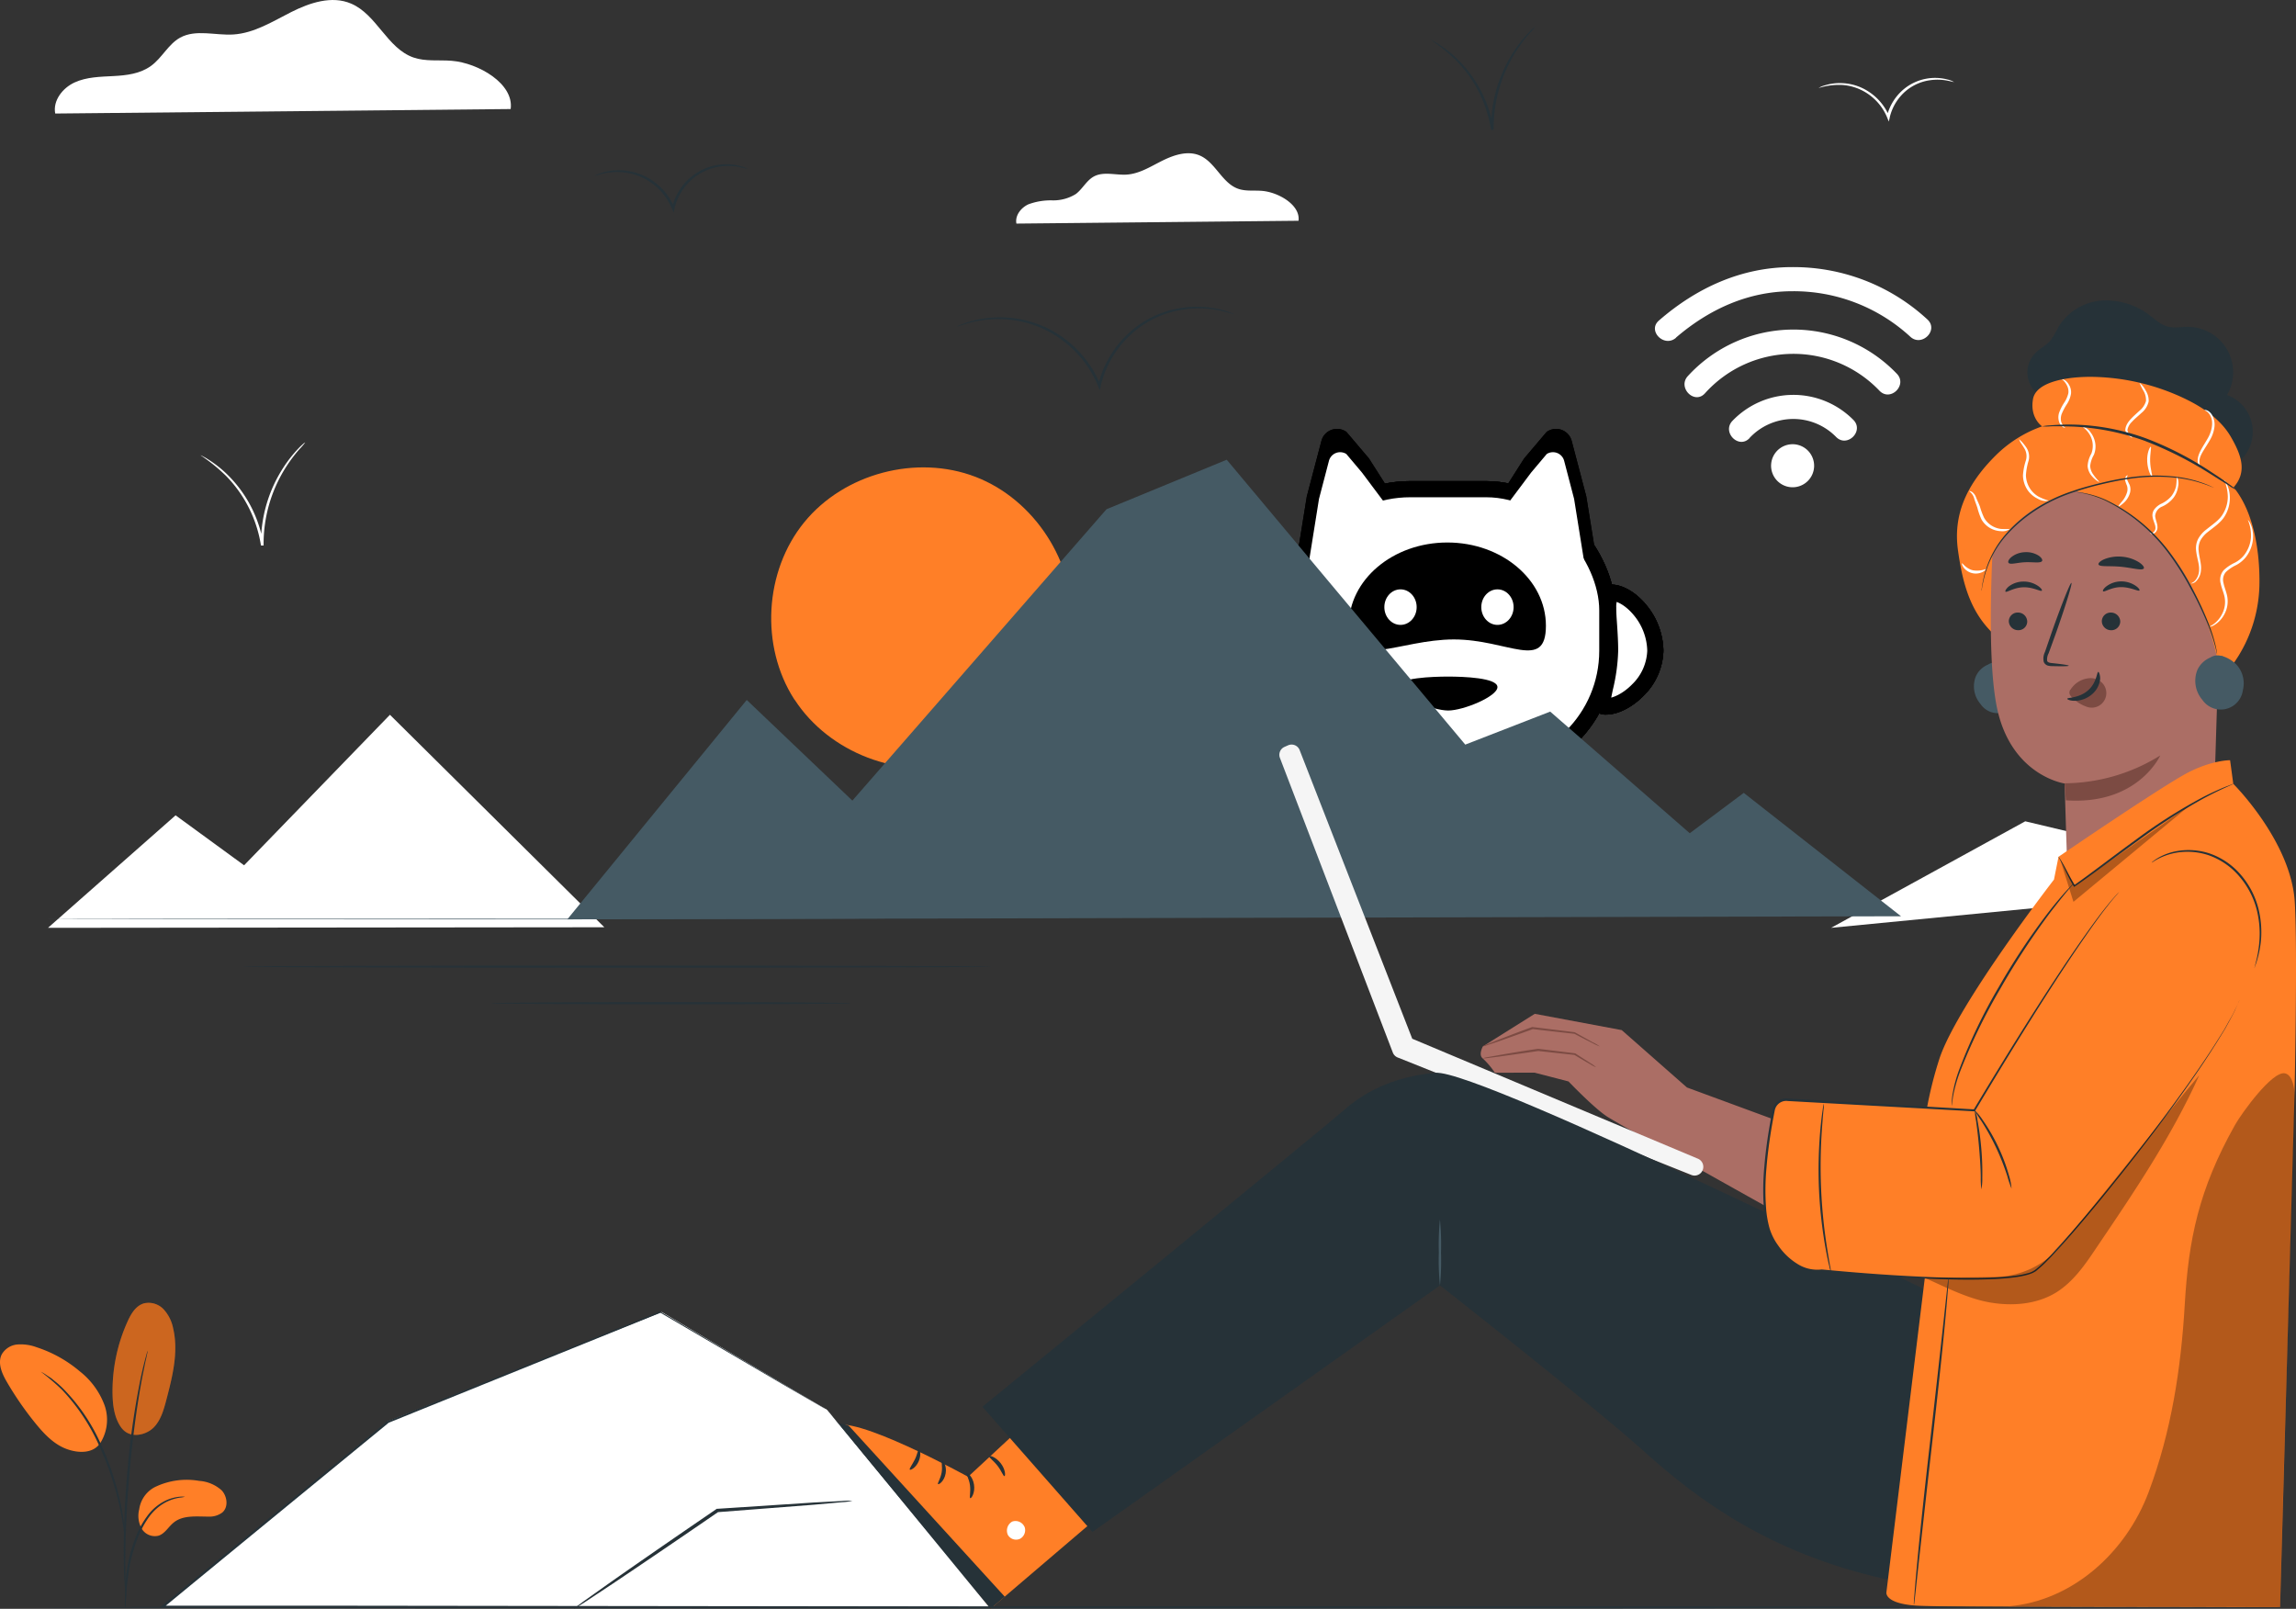 <svg xmlns="http://www.w3.org/2000/svg" width="609.66" height="427.194" viewBox="0 0 609.66 427.194">
  <rect x="0" y="0" width="609.66" height="427.194" fill="#333333" stroke="none"/>
  <g id="Working_from_anywhere-pana" data-name="Working from anywhere-pana" transform="translate(-46.012 -55.423)">
    <g id="freepik--background-complete--inject-714" transform="translate(58.755 55.423)">
      <path id="Tracé_443" data-name="Tracé 443" d="M460.683,200.638a5.714,5.714,0,1,1-1.654-4.065A5.736,5.736,0,0,1,460.683,200.638Z" transform="translate(8.281 -76.922)" fill="#ffffff"/>
      <path id="Tracé_444" data-name="Tracé 444" d="M444.478,194.424a15.9,15.9,0,0,1,23.033-.307c2.928,2.95,7.513-1.59,4.574-4.541a22.419,22.419,0,0,0-32.115.263c-2.852,3.005,1.678,7.6,4.541,4.585Z" transform="translate(7.298 -78.079)" fill="#ffffff"/>
      <path id="Tracé_445" data-name="Tracé 445" d="M426.724,170.723c8.775-7.535,19.139-12.284,30.788-12.317a45.726,45.726,0,0,1,31.413,12.065c3.027,2.841,7.623-1.689,4.585-4.541A52.373,52.373,0,0,0,457.544,152c-13.414,0-25.336,5.484-35.35,14.182-3.148,2.72,1.4,7.294,4.53,4.585Z" transform="translate(5.562 -81.074)" fill="#ffffff"/>
      <path id="Tracé_446" data-name="Tracé 446" d="M433.719,184.055a31.555,31.555,0,0,1,46.362-.669c2.906,2.983,7.491-1.557,4.585-4.541a38,38,0,0,0-55.488.625C426.37,182.508,430.9,187.148,433.719,184.055Z" transform="translate(6.256 -79.609)" fill="#ffffff"/>
      <path id="Tracé_447" data-name="Tracé 447" d="M57.63,285.044l33.881-29.877L109.7,268.438l38.729-39.968,56.925,56.42Z" transform="translate(-57.63 -38.67)" fill="#ffffff"/>
      <path id="Tracé_448" data-name="Tracé 448" d="M489.31,285.044l51.55-28.287,69.417,16.529Z" transform="translate(-15.837 -38.67)" fill="#ffffff"/>
      <path id="Tracé_450" data-name="Tracé 450" d="M180.324,84.376c.932-6.713-8.555-12.24-15.673-12.811-3.4-.274-6.932.241-10.146-.877-6.976-2.435-9.762-11.44-16.562-14.313-5.089-2.194-10.968-.23-15.882,2.248s-9.806,5.6-15.355,5.956c-4.793.307-9.992-1.47-14.193.866-3.115,1.744-4.76,5.352-7.678,7.469s-6.493,2.523-9.992,2.709-7.107.23-10.3,1.689-5.813,4.815-5.155,8.259Z" transform="translate(-57.47 -55.423)" fill="#ffffff"/>
      <path id="Tracé_451" data-name="Tracé 451" d="M366.987,110.452c.57-4.157-5.3-7.59-9.718-7.941-2.106-.175-4.289.154-6.285-.548-4.321-1.5-6.043-7.085-10.266-8.862-3.148-1.327-6.778-.143-9.871,1.393s-6.065,3.477-9.487,3.7c-2.961.186-6.186-.91-8.775.537-1.941,1.1-2.95,3.29-4.738,4.629a11.352,11.352,0,0,1-6.186,1.678,17.121,17.121,0,0,0-6.383,1.042c-1.974.9-3.609,2.983-3.192,5.122Z" transform="translate(-34.938 -51.831)" fill="#ffffff"/>
      <path id="Tracé_453" data-name="Tracé 453" d="M522.266,75.409s-.614-.165-1.711-.384a13.8,13.8,0,0,0-4.694-.121,12.668,12.668,0,0,0-6.285,2.742,13.162,13.162,0,0,0-4.387,7.053v.077l-.274,1.1-.395-1a14.116,14.116,0,0,0-5.385-6.515,13.721,13.721,0,0,0-6.493-2.194,17.812,17.812,0,0,0-6.362.812,5.265,5.265,0,0,1,1.612-.7,13.458,13.458,0,0,1,4.782-.6,13.82,13.82,0,0,1,6.811,2.194,14.489,14.489,0,0,1,5.6,6.712h-.669V84.5a13.524,13.524,0,0,1,4.705-7.4,13.063,13.063,0,0,1,11.44-2.38A5.374,5.374,0,0,1,522.266,75.409Z" transform="translate(-16.131 -53.598)" fill="#ffffff"/>
      <path id="Tracé_454" data-name="Tracé 454" d="M122.364,162.53a19.312,19.312,0,0,1-1.547,1.8,38.609,38.609,0,0,0-3.839,5.188,37.851,37.851,0,0,0-5.671,20.138v.252h-.7a33.914,33.914,0,0,0-9.268-18.481,46.207,46.207,0,0,0-6.778-5.484,1.931,1.931,0,0,1,.559.252,16.155,16.155,0,0,1,1.514.877,30.076,30.076,0,0,1,5.056,4,33.409,33.409,0,0,1,9.608,18.734l-.691.055v-.252a36.886,36.886,0,0,1,5.956-20.412,33.859,33.859,0,0,1,4.036-5.111c.526-.559.987-.943,1.272-1.228A3.191,3.191,0,0,1,122.364,162.53Z" transform="translate(-54.055 -45.054)" fill="#ffffff"/>
    </g>
    <g id="freepik--Mountains--inject-714" transform="translate(57.998 177.495)">
      <path id="Tracé_455" data-name="Tracé 455" d="M278.8,277.748c0,.047-49.668.088-110.923.088S56.94,277.8,56.94,277.748s49.658-.088,110.934-.088S278.8,277.7,278.8,277.748Z" transform="translate(-56.94 -155.782)" fill="#455a64"/>
      <path id="Tracé_456" data-name="Tracé 456" d="M303.829,289.475c0,.165-44.64.285-99.689.285s-99.689-.121-99.689-.285,44.629-.285,99.689-.285S303.829,289.322,303.829,289.475Z" transform="translate(-52.34 -154.863)" fill="#263238"/>
      <path id="Tracé_457" data-name="Tracé 457" d="M260.62,298.326c0,.154-21.454.285-47.92.285s-47.92-.132-47.92-.285,21.454-.3,47.92-.3S260.62,298.162,260.62,298.326Z" transform="translate(-46.5 -154.007)" fill="#263238"/>
      <path id="Tracé_458" data-name="Tracé 458" d="M238.983,230.331c9.158,14.05,27.76,21.158,43.96,16.814s28.726-19.83,29.614-36.568-9.937-33.464-25.578-39.485-34.9-.943-45.5,12.065-11.714,32.9-2.654,46.988" transform="translate(-39.922 -166.54)" fill="#ff7f27"/>
      <g id="Group_63" data-name="Group 63" transform="translate(315.703 -10.624)">
        <rect id="Rectangle_62" data-name="Rectangle 62" width="84.517" height="75.078" rx="32.176" transform="translate(14.587 18.448)" fill="none" stroke="#000" stroke-width="4.29"/>
        <rect id="Rectangle_63" data-name="Rectangle 63" width="84.517" height="75.078" rx="32.176" transform="translate(14.587 18.448)" fill="none" stroke="#000" stroke-width="4.29"/>
        <path id="Tracé_655" data-name="Tracé 655" d="M82.8,54.7c0,12.2-10,3.647-24.454,3.647S30.46,66.9,30.46,54.7,42.177,32.605,56.63,32.605,82.8,42.5,82.8,54.7Z"/>
        <ellipse id="Ellipse_39" data-name="Ellipse 39" cx="4.29" cy="4.719" rx="4.29" ry="4.719" transform="translate(39.899 45.047)" fill="#e5e5e5"/>
        <ellipse id="Ellipse_40" data-name="Ellipse 40" cx="4.29" cy="4.719" rx="4.29" ry="4.719" transform="translate(65.64 45.047)" fill="#e5e5e5"/>
        <path id="Tracé_656" data-name="Tracé 656" d="M14.158,61.35a46.735,46.735,0,0,0,1.343,9.8c.2.948.387,1.792.505,2.5a5.577,5.577,0,0,1,.1,2.393,2.334,2.334,0,0,1-.874.115c-2.368,0-5.658-1.53-8.438-4.365A15.25,15.25,0,0,1,2.145,61.35a17.4,17.4,0,0,1,4.12-10.887c2.3-2.762,4.99-4.316,7.166-4.532a2.2,2.2,0,0,1,.8,1.015,8.072,8.072,0,0,1,.432,2.968c.012,1.281-.09,2.756-.211,4.519l-.029.426C14.3,56.778,14.158,58.96,14.158,61.35Z" fill="none" stroke="#000" stroke-width="4.29"/>
        <path id="Tracé_657" data-name="Tracé 657" d="M14.158,61.35a46.735,46.735,0,0,0,1.343,9.8c.2.948.387,1.792.505,2.5a5.577,5.577,0,0,1,.1,2.393,2.334,2.334,0,0,1-.874.115c-2.368,0-5.658-1.53-8.438-4.365A15.25,15.25,0,0,1,2.145,61.35a17.4,17.4,0,0,1,4.12-10.887c2.3-2.762,4.99-4.316,7.166-4.532a2.2,2.2,0,0,1,.8,1.015,8.072,8.072,0,0,1,.432,2.968c.012,1.281-.09,2.756-.211,4.519l-.029.426C14.3,56.778,14.158,58.96,14.158,61.35Z" fill="none" stroke="#000" stroke-width="4.29"/>
        <path id="Tracé_658" data-name="Tracé 658" d="M99.842,61.35a46.73,46.73,0,0,1-1.343,9.8c-.2.948-.387,1.792-.505,2.5a5.578,5.578,0,0,0-.1,2.393,2.335,2.335,0,0,0,.874.115c2.367,0,5.657-1.53,8.438-4.365a15.251,15.251,0,0,0,4.647-10.436,17.4,17.4,0,0,0-4.12-10.887c-2.3-2.762-4.99-4.316-7.166-4.532a2.2,2.2,0,0,0-.8,1.015,8.073,8.073,0,0,0-.432,2.968c-.012,1.281.09,2.756.211,4.519q.014.21.029.426C99.7,56.778,99.842,58.96,99.842,61.35Z" fill="none" stroke="#000" stroke-width="4.29"/>
        <path id="Tracé_659" data-name="Tracé 659" d="M99.842,61.35a46.73,46.73,0,0,1-1.343,9.8c-.2.948-.387,1.792-.505,2.5a5.578,5.578,0,0,0-.1,2.393,2.335,2.335,0,0,0,.874.115c2.367,0,5.657-1.53,8.438-4.365a15.251,15.251,0,0,0,4.647-10.436,17.4,17.4,0,0,0-4.12-10.887c-2.3-2.762-4.99-4.316-7.166-4.532a2.2,2.2,0,0,0-.8,1.015,8.073,8.073,0,0,0-.432,2.968c-.012,1.281.09,2.756.211,4.519q.014.21.029.426C99.7,56.778,99.842,58.96,99.842,61.35Z" fill="none" stroke="#000" stroke-width="4.29"/>
        <path id="Tracé_660" data-name="Tracé 660" d="M23.186,5.634a4.29,4.29,0,0,1,6.423-2.546l.208.13L35.823,10.3l6.006,9.438L28.744,27.028l-8.795,8.151L15.23,45.69l4.076-25.312Z"/>
        <path id="Tracé_661" data-name="Tracé 661" d="M89.646,5.634a4.29,4.29,0,0,0-6.423-2.546l-.208.13L77.009,10.3,71,19.735l13.085,7.293,8.795,8.151L97.6,45.69,93.526,20.378Z"/>
        <path id="Tracé_662" data-name="Tracé 662" d="M25.187,10.926A3.076,3.076,0,0,1,29.8,9.1l4.145,4.919,6.81,9.092-9.764,4.1-11.258,11.4,2.813-17.588Z" fill="#e5e5e5"/>
        <path id="Tracé_663" data-name="Tracé 663" d="M87.645,10.926A3.076,3.076,0,0,0,83.03,9.1l-4.145,4.919-6.81,9.092,9.764,4.1L93.1,38.612,90.284,21.024Z" fill="#e5e5e5"/>
        <rect id="Rectangle_64" data-name="Rectangle 64" width="84.517" height="75.078" rx="32.176" transform="translate(14.587 18.448)" fill="none" stroke="#000" stroke-width="4.29"/>
        <rect id="Rectangle_65" data-name="Rectangle 65" width="84.517" height="75.078" rx="32.176" transform="translate(14.587 18.448)" fill="#fff" stroke="#000" stroke-width="4.29"/>
        <path id="Tracé_664" data-name="Tracé 664" d="M69.93,71c0,2.488-9.057,6.221-13.085,6.221S43.331,73.49,43.331,71s9.486-2.789,13.514-2.789S69.93,68.515,69.93,71Z"/>
        <path id="Tracé_665" data-name="Tracé 665" d="M82.8,54.7c0,12.2-10,3.647-24.454,3.647S30.46,66.9,30.46,54.7,42.177,32.605,56.63,32.605,82.8,42.5,82.8,54.7Z"/>
        <ellipse id="Ellipse_41" data-name="Ellipse 41" cx="4.29" cy="4.719" rx="4.29" ry="4.719" transform="translate(39.899 45.047)" fill="#fff"/>
        <ellipse id="Ellipse_42" data-name="Ellipse 42" cx="4.29" cy="4.719" rx="4.29" ry="4.719" transform="translate(65.64 45.047)" fill="#fff"/>
        <path id="Tracé_666" data-name="Tracé 666" d="M14.158,61.35a46.735,46.735,0,0,0,1.343,9.8c.2.948.387,1.792.505,2.5a5.577,5.577,0,0,1,.1,2.393,2.334,2.334,0,0,1-.874.115c-2.368,0-5.658-1.53-8.438-4.365A15.25,15.25,0,0,1,2.145,61.35a17.4,17.4,0,0,1,4.12-10.887c2.3-2.762,4.99-4.316,7.166-4.532a2.2,2.2,0,0,1,.8,1.015,8.072,8.072,0,0,1,.432,2.968c.012,1.281-.09,2.756-.211,4.519l-.029.426C14.3,56.778,14.158,58.96,14.158,61.35Z" fill="none" stroke="#000" stroke-width="4.29"/>
        <path id="Tracé_667" data-name="Tracé 667" d="M14.158,61.35a46.735,46.735,0,0,0,1.343,9.8c.2.948.387,1.792.505,2.5a5.577,5.577,0,0,1,.1,2.393,2.334,2.334,0,0,1-.874.115c-2.368,0-5.658-1.53-8.438-4.365A15.25,15.25,0,0,1,2.145,61.35a17.4,17.4,0,0,1,4.12-10.887c2.3-2.762,4.99-4.316,7.166-4.532a2.2,2.2,0,0,1,.8,1.015,8.072,8.072,0,0,1,.432,2.968c.012,1.281-.09,2.756-.211,4.519l-.029.426C14.3,56.778,14.158,58.96,14.158,61.35Z" fill="#fff" stroke="#000" stroke-width="4.29"/>
        <path id="Tracé_668" data-name="Tracé 668" d="M99.842,61.35a46.73,46.73,0,0,1-1.343,9.8c-.2.948-.387,1.792-.505,2.5a5.578,5.578,0,0,0-.1,2.393,2.335,2.335,0,0,0,.874.115c2.367,0,5.657-1.53,8.438-4.365a15.251,15.251,0,0,0,4.647-10.436,17.4,17.4,0,0,0-4.12-10.887c-2.3-2.762-4.99-4.316-7.166-4.532a2.2,2.2,0,0,0-.8,1.015,8.073,8.073,0,0,0-.432,2.968c-.012,1.281.09,2.756.211,4.519q.014.21.029.426C99.7,56.778,99.842,58.96,99.842,61.35Z" fill="none" stroke="#000" stroke-width="4.29"/>
        <path id="Tracé_669" data-name="Tracé 669" d="M99.842,61.35a46.73,46.73,0,0,1-1.343,9.8c-.2.948-.387,1.792-.505,2.5a5.578,5.578,0,0,0-.1,2.393,2.335,2.335,0,0,0,.874.115c2.367,0,5.657-1.53,8.438-4.365a15.251,15.251,0,0,0,4.647-10.436,17.4,17.4,0,0,0-4.12-10.887c-2.3-2.762-4.99-4.316-7.166-4.532a2.2,2.2,0,0,0-.8,1.015,8.073,8.073,0,0,0-.432,2.968c-.012,1.281.09,2.756.211,4.519q.014.21.029.426C99.7,56.778,99.842,58.96,99.842,61.35Z" fill="#fff" stroke="#000" stroke-width="4.29"/>
        <path id="Tracé_670" data-name="Tracé 670" d="M23.186,5.634a4.29,4.29,0,0,1,6.423-2.546l.208.13L35.823,10.3l6.006,9.438L28.744,27.028l-8.795,8.151L15.23,45.69l4.076-25.312Z"/>
        <path id="Tracé_671" data-name="Tracé 671" d="M89.646,5.634a4.29,4.29,0,0,0-6.423-2.546l-.208.13L77.009,10.3,71,19.735l13.085,7.293,8.795,8.151L97.6,45.69,93.526,20.378Z"/>
        <path id="Tracé_672" data-name="Tracé 672" d="M25.187,10.926A3.076,3.076,0,0,1,29.8,9.1l4.145,4.919,6.81,9.092-9.764,4.1-11.258,11.4,2.813-17.588Z" fill="#fff"/>
        <path id="Tracé_673" data-name="Tracé 673" d="M87.645,10.926A3.076,3.076,0,0,0,83.03,9.1l-4.145,4.919-6.81,9.092,9.764,4.1L93.1,38.612,90.284,21.024Z" fill="#fff"/>
      </g>
      <path id="Tracé_459" data-name="Tracé 459" d="M183.35,288.773,231,230.511l28.046,26.729,67.476-77.369,31.928-13.151,63.341,75.647,22.55-8.764L481.4,265.9l14.335-10.716L537.5,287.951Z" transform="translate(-44.702 -166.72)" fill="#455a64"/>
    </g>
    <g id="freepik--Plant--inject-714" transform="translate(46.012 401.372)">
      <path id="Tracé_460" data-name="Tracé 460" d="M75.586,403.975c2.3,3.126,6.581,1.963,8.555,0s2.731-4.826,3.444-7.524c1.612-6.164,3.225-12.635,1.766-18.832a10.475,10.475,0,0,0-2.523-5.056,5.484,5.484,0,0,0-5.21-1.59c-2.194.625-3.466,2.8-4.387,4.859a44.892,44.892,0,0,0-3.97,19.315c.066,3.093.516,6.329,2.325,8.84" transform="translate(-43.375 -370.836)" fill="#ff7f27"/>
      <g id="Groupe_39" data-name="Groupe 39" transform="translate(29.878)" opacity="0.2">
        <path id="Tracé_461" data-name="Tracé 461" d="M75.586,403.975c2.3,3.126,6.581,1.963,8.555,0s2.731-4.826,3.444-7.524c1.612-6.164,3.225-12.635,1.766-18.832a10.475,10.475,0,0,0-2.523-5.056,5.484,5.484,0,0,0-5.21-1.59c-2.194.625-3.466,2.8-4.387,4.859a44.892,44.892,0,0,0-3.97,19.315c.066,3.093.516,6.329,2.325,8.84" transform="translate(-73.253 -370.836)"/>
      </g>
      <path id="Tracé_462" data-name="Tracé 462" d="M83.711,415.709a19.271,19.271,0,0,1,11.922-1.744,9.937,9.937,0,0,1,5.978,2.5c1.514,1.59,1.865,4.453.2,5.89a5.692,5.692,0,0,1-3.7,1.1c-3.17,0-6.691-.439-9.169,1.536-1.415,1.1-2.325,2.939-4.036,3.521a4.069,4.069,0,0,1-4.53-1.887,6.965,6.965,0,0,1-.636-5.122,7.875,7.875,0,0,1,3.97-5.791Z" transform="translate(-42.769 -366.688)" fill="#ff7f27"/>
      <path id="Tracé_463" data-name="Tracé 463" d="M72.224,407.707a11.56,11.56,0,0,0,1.536-10.683,20.467,20.467,0,0,0-6.581-8.983,34,34,0,0,0-11.44-6.383,12.13,12.13,0,0,0-5.1-.735,5.309,5.309,0,0,0-4.19,2.676c-1.1,2.3.066,5.012,1.36,7.228a85.784,85.784,0,0,0,7.678,11.1c2.292,2.819,4.914,5.572,8.325,6.789s6.932.976,8.665-1.415" transform="translate(-46.012 -369.862)" fill="#ff7f27"/>
      <path id="Tracé_464" data-name="Tracé 464" d="M76.317,447.365a6.58,6.58,0,0,0,.165-1.448c.077-1.1.175-2.369.285-3.949a57.344,57.344,0,0,1,.746-5.8,44.255,44.255,0,0,1,1.941-6.866,24.875,24.875,0,0,1,3.29-6.263,13.086,13.086,0,0,1,4.321-3.773,12.382,12.382,0,0,1,3.707-1.239,8.315,8.315,0,0,0,1.437-.241,6.833,6.833,0,0,0-1.47,0,11.231,11.231,0,0,0-3.839,1.1,13.074,13.074,0,0,0-4.552,3.806,24.437,24.437,0,0,0-3.455,6.383,41.153,41.153,0,0,0-1.919,6.987,48.44,48.44,0,0,0-.625,5.868c-.088,1.678-.1,3.038-.1,3.97a6.339,6.339,0,0,0,.066,1.47Z" transform="translate(-43.086 -366.294)" fill="#263238"/>
      <path id="Tracé_465" data-name="Tracé 465" d="M76.541,447.764a2.413,2.413,0,0,0,0-.669c0-.5,0-1.1-.055-1.919,0-1.656-.1-4.069-.088-7.042,0-5.945.318-14.16,1.1-23.2s1.9-17.187,2.95-23.033c.252-1.47.5-2.786.746-3.949s.428-2.194.614-2.961.3-1.382.406-1.876a2.489,2.489,0,0,0,.1-.658,2.886,2.886,0,0,0-.219.636c-.132.483-.3,1.1-.5,1.843s-.461,1.8-.724,2.95-.548,2.468-.823,3.938A213.877,213.877,0,0,0,76.9,414.86c-.768,9.049-1.02,17.286-.91,23.253,0,2.972.165,5.385.274,7.042l.165,1.919a2.588,2.588,0,0,0,.11.691Z" transform="translate(-43.112 -369.71)" fill="#263238"/>
      <path id="Tracé_466" data-name="Tracé 466" d="M78.134,431.395a12.065,12.065,0,0,0,0-2.007c-.11-1.283-.329-3.137-.746-5.407a72.389,72.389,0,0,0-1.963-7.853,70.352,70.352,0,0,0-3.532-9.268A49.566,49.566,0,0,0,61.825,392a24.866,24.866,0,0,0-2.336-2.073c-.351-.285-.669-.57-1-.8l-.9-.581A12.248,12.248,0,0,0,55.88,387.5a60.036,60.036,0,0,1,5.616,4.793,52.319,52.319,0,0,1,9.871,14.818,74.46,74.46,0,0,1,3.543,9.18,80.28,80.28,0,0,1,2.073,7.776c.472,2.194.746,4.08.921,5.341a14.762,14.762,0,0,0,.23,1.985Z" transform="translate(-45.057 -369.222)" fill="#263238"/>
    </g>
    <g id="freepik--Character--inject-714" transform="translate(267.314 135.205)">
      <path id="Tracé_467" data-name="Tracé 467" d="M307.664,392.54l-24.13,22.386S252.67,397.892,247.8,401.589l41.679,48.391,39.058-33.332Z" transform="translate(-247.778 -102.568)" fill="#ff7f27"/>
      <path id="Tracé_468" data-name="Tracé 468" d="M294.408,425.064a2.61,2.61,0,0,1-1.1,3.29,2.5,2.5,0,0,1-3.29-1.042,2.753,2.753,0,0,1,1.163-3.5,2.61,2.61,0,0,1,3.29,1.459" transform="translate(-243.713 -99.555)" fill="#ffffff"/>
      <path id="Tracé_469" data-name="Tracé 469" d="M289.5,449.247l3.773-3.214-41.394-45.375s-2.786-1.349-4.1.2Z" transform="translate(-247.78 -101.835)" fill="#263238"/>
      <path id="Tracé_470" data-name="Tracé 470" d="M280,412c-.23.208.68,1.481.921,3.29s-.219,3.29.066,3.433,1.338-1.393,1.009-3.587S280.135,411.8,280,412Z" transform="translate(-244.664 -100.686)" fill="#263238"/>
      <path id="Tracé_471" data-name="Tracé 471" d="M274.156,409.061c-.274.143.208,1.514-.1,3.181s-1.163,2.808-.954,3.027,1.678-.768,2.029-2.852S274.386,408.875,274.156,409.061Z" transform="translate(-245.332 -100.97)" fill="#263238"/>
      <path id="Tracé_472" data-name="Tracé 472" d="M266.262,411.687c.132.252,1.6-.428,2.369-2.194s.329-3.29.055-3.2-.384,1.349-1.1,2.753S266.087,411.456,266.262,411.687Z" transform="translate(-245.993 -101.237)" fill="#263238"/>
      <path id="Tracé_473" data-name="Tracé 473" d="M285.5,408.009c-.132.285,1.1,1.1,2.194,2.5s1.536,2.819,1.843,2.764.3-1.777-.987-3.433S285.589,407.669,285.5,408.009Z" transform="translate(-244.129 -101.08)" fill="#263238"/>
      <path id="Tracé_474" data-name="Tracé 474" d="M540.514,153.606a7.294,7.294,0,0,1-1.59-11.44c1.207-1.239,2.841-2.029,3.971-3.29a23.26,23.26,0,0,0,2.194-3.718,14.763,14.763,0,0,1,11.374-6.954,19.041,19.041,0,0,1,12.942,3.981c1.47,1.1,2.852,2.424,4.629,2.907s3.521.077,5.3.077a12.065,12.065,0,0,1,10.507,18.1,10.4,10.4,0,0,1-3.576,20.17c-2.994,0-5.824-1.305-8.566-2.49a157.939,157.939,0,0,0-34.78-10.475" transform="translate(-219.795 -128.163)" fill="#263238"/>
      <path id="Tracé_475" data-name="Tracé 475" d="M590.865,225.708a37.172,37.172,0,0,0,9.224-23.647c.175-8.632-1.382-19.392-6.844-26.082,3.663-4.1,2.04-8.566-.7-13.326s-7.557-7.974-12.526-10.332a59.119,59.119,0,0,0-23.7-5.649c-6.669-.165-15.531,1.1-16.353,5.923-.866,5.023,2.424,7.206,2.424,7.206a33.025,33.025,0,0,0-12.273,7.678c-8.2,8.116-11.319,16.244-10.069,25.227s3.29,15.948,8.775,21.563" transform="translate(-221.447 -126.373)" fill="#ff7f27"/>
      <path id="Tracé_476" data-name="Tracé 476" d="M533.959,218a8.182,8.182,0,0,0-3.367-1.985h.252a3.837,3.837,0,0,0-.713-.077,3.214,3.214,0,0,0-2.545.45h0a6.12,6.12,0,0,0-3.181,3.071,7.184,7.184,0,0,0,1.228,7.371,5.484,5.484,0,0,0,10-2.4A6.844,6.844,0,0,0,533.959,218Z" transform="translate(-221.049 -119.674)" fill="#455a64"/>
      <path id="Tracé_477" data-name="Tracé 477" d="M587.384,252.8l2.128-69.1a6.724,6.724,0,0,0-6.164-6.68l-35.855-8.2c-11.44-.943-18.723,13.282-19.183,24.755-.515,12.745-.636,28.331,1.1,37.8,3.466,19.03,18.163,21.125,18.163,21.125s.395,13.25.636,20.192l2.61,27.76Z" transform="translate(-220.653 -124.232)" fill="#ab6e65"/>
      <path id="Tracé_478" data-name="Tracé 478" d="M532.33,205.991a2.457,2.457,0,0,0,2.424,2.413,2.325,2.325,0,0,0,2.468-2.259,2.446,2.446,0,0,0-2.413-2.424,2.358,2.358,0,0,0-2.479,2.27Z" transform="translate(-220.231 -120.848)" fill="#263238"/>
      <path id="Tracé_479" data-name="Tracé 479" d="M531.534,198.9c.307.307,2.194-1.1,4.771-1.163s4.6,1.228,4.881.9c.132-.154-.186-.724-1.1-1.316a6.723,6.723,0,0,0-3.916-1.1,6.416,6.416,0,0,0-3.784,1.316C531.643,198.173,531.38,198.754,531.534,198.9Z" transform="translate(-220.313 -121.575)" fill="#263238"/>
      <path id="Tracé_480" data-name="Tracé 480" d="M554.85,206a2.446,2.446,0,0,0,2.413,2.413,2.358,2.358,0,0,0,2.479-2.27,2.446,2.446,0,0,0-2.413-2.413A2.336,2.336,0,0,0,554.85,206Z" transform="translate(-218.051 -120.848)" fill="#263238"/>
      <path id="Tracé_481" data-name="Tracé 481" d="M555.164,198.8c.318.318,2.194-1.1,4.771-1.1s4.6,1.217,4.881.888c.132-.143-.186-.713-1.1-1.305a6.724,6.724,0,0,0-3.916-1.1,6.515,6.515,0,0,0-3.784,1.327C555.274,198.077,554.989,198.658,555.164,198.8Z" transform="translate(-218.026 -121.578)" fill="#263238"/>
      <path id="Tracé_482" data-name="Tracé 482" d="M547.433,218.531c0-.154-1.634-.395-4.289-.68-.68-.055-1.316-.165-1.448-.625a3.488,3.488,0,0,1,.406-2.007c.6-1.645,1.217-3.367,1.876-5.166,2.6-7.36,4.464-13.4,4.168-13.513S545.5,202.32,542.9,209.7l-1.788,5.2a3.915,3.915,0,0,0-.3,2.654,1.7,1.7,0,0,0,1.1.954,4.574,4.574,0,0,0,1.1.132C545.777,218.707,547.433,218.685,547.433,218.531Z" transform="translate(-219.42 -121.543)" fill="#263238"/>
      <path id="Tracé_483" data-name="Tracé 483" d="M545.83,245.714a48.6,48.6,0,0,0,25.413-7.4s-5.912,13.26-25.062,11.911Z" transform="translate(-218.924 -117.499)" fill="#7c4b43"/>
      <path id="Tracé_484" data-name="Tracé 484" d="M547.362,222.561a6.471,6.471,0,0,1,5.276-2.961,4.234,4.234,0,0,1,3.51,1.81,3.872,3.872,0,0,1-4.212,5.9A9.7,9.7,0,0,1,548,225a3.16,3.16,0,0,1-.856-.965,1.36,1.36,0,0,1,.077-1.338" transform="translate(-218.811 -119.311)" fill="#7c4b43"/>
      <path id="Tracé_485" data-name="Tracé 485" d="M554.728,218.09c-.428,0-.362,2.852-2.764,4.936s-5.484,1.843-5.484,2.194c0,.186.691.537,1.985.548a7.163,7.163,0,0,0,4.563-1.711,6.164,6.164,0,0,0,2.194-4.135C555.211,218.77,554.871,218.068,554.728,218.09Z" transform="translate(-218.862 -119.457)" fill="#263238"/>
      <path id="Tracé_486" data-name="Tracé 486" d="M554.051,192.266c.274.7,2.9.307,6,.614s5.616,1.1,6.022.428c.175-.307-.274-.976-1.305-1.645a10,10,0,0,0-4.486-1.459,10.167,10.167,0,0,0-4.672.658C554.49,191.345,553.931,191.926,554.051,192.266Z" transform="translate(-218.13 -122.161)" fill="#263238"/>
      <path id="Tracé_487" data-name="Tracé 487" d="M532.267,191.93c.472.592,2.27-.077,4.453-.154s4.047.318,4.453-.318c.186-.307-.121-.91-.943-1.459a6.186,6.186,0,0,0-3.652-.888,6.12,6.12,0,0,0-3.532,1.283C532.289,191.02,532.047,191.645,532.267,191.93Z" transform="translate(-220.245 -122.264)" fill="#263238"/>
      <path id="Tracé_488" data-name="Tracé 488" d="M543.617,174.229s17.911-.8,32.071,19.03c9.334,13.074,11.714,29.757,11.714,29.757l5.978-32.06-5.616-14.313L575.172,170l-23.538-.625-8.775,4.65" transform="translate(-219.212 -124.174)" fill="#ff7f27"/>
      <path id="Tracé_489" data-name="Tracé 489" d="M580.994,175.34c-28.747-6.032-51.287,4.091-54.841,26.587L520,187.372l14.259-18.317,16.123-4.705,32.9,4Z" transform="translate(-221.425 -124.66)" fill="#ff7f27"/>
      <path id="Tracé_490" data-name="Tracé 490" d="M588.35,216.48a8.872,8.872,0,0,0-3.663-2.194h.274a4.451,4.451,0,0,0-.768-.1,3.554,3.554,0,0,0-2.742.483h0a6.581,6.581,0,0,0-3.422,3.29,7.755,7.755,0,0,0,1.327,7.941,5.923,5.923,0,0,0,10.76-2.588,7.371,7.371,0,0,0-1.766-6.833Z" transform="translate(-215.861 -119.844)" fill="#455a64"/>
      <path id="Tracé_491" data-name="Tracé 491" d="M581,209.666a3.049,3.049,0,0,0,1.261-.5,7.14,7.14,0,0,0,2.534-2.7,7.228,7.228,0,0,0,.68-5.484c-.263-1.009-.669-2-.866-3.027a3.093,3.093,0,0,1,.68-2.852,10.541,10.541,0,0,1,2.72-1.821,8.3,8.3,0,0,0,2.556-2.106,9.093,9.093,0,0,0,1.908-5.155,7.874,7.874,0,0,0-.669-3.641,3.037,3.037,0,0,0-.724-1.1,10.43,10.43,0,0,1,.834,4.749,8.775,8.775,0,0,1-1.908,4.738,7.546,7.546,0,0,1-2.369,1.887,11.23,11.23,0,0,0-2.928,1.963,3.861,3.861,0,0,0-.845,3.521c.23,1.1.658,2.128.921,3.082a6.866,6.866,0,0,1-.494,4.98,7.535,7.535,0,0,1-2.194,2.7C581.363,209.4,580.924,209.6,581,209.666Z" transform="translate(-215.52 -123.021)" fill="#fff"/>
      <path id="Tracé_492" data-name="Tracé 492" d="M585.231,171.6a12.152,12.152,0,0,1,.976,4.442,8.906,8.906,0,0,1-1.316,4.639c-.921,1.6-2.676,2.709-4.387,4.1a7.92,7.92,0,0,0-2.194,2.534,5.485,5.485,0,0,0-.516,3.115c.219,1.963.866,3.576.79,4.958a4.387,4.387,0,0,1-1.1,2.994c-.537.559-1.02.625-.987.7s.121,0,.34,0a2.193,2.193,0,0,0,.845-.461,4.475,4.475,0,0,0,1.4-3.192c.154-1.536-.472-3.225-.625-5.045a4.979,4.979,0,0,1,.483-2.709,7.46,7.46,0,0,1,2-2.27c1.656-1.327,3.565-2.556,4.541-4.332a9.224,9.224,0,0,0,1.261-5.023,8.357,8.357,0,0,0-.823-3.378A2.94,2.94,0,0,0,585.231,171.6Z" transform="translate(-215.955 -123.958)" fill="#fff"/>
      <path id="Tracé_493" data-name="Tracé 493" d="M566.51,185.859a.752.752,0,0,0,.779.154,1.535,1.535,0,0,0,.812-.548,1.909,1.909,0,0,0,.395-1.239c0-.965-.537-1.952-.614-2.95a2.93,2.93,0,0,1,1.854-2.5,8.084,8.084,0,0,0,3.027-2.347,6.459,6.459,0,0,0,1.2-2.907,4.059,4.059,0,0,0-.362-2.83,17.17,17.17,0,0,1-.175,2.72A6.843,6.843,0,0,1,572.192,176a7.8,7.8,0,0,1-2.841,2.095,5.245,5.245,0,0,0-1.6,1.305,2.654,2.654,0,0,0-.581,1.919c.165,1.283.757,2.194.779,2.928a1.426,1.426,0,0,1-.757,1.481C566.806,185.914,566.532,185.793,566.51,185.859Z" transform="translate(-216.922 -124.046)" fill="#fff"/>
      <path id="Tracé_494" data-name="Tracé 494" d="M561.348,170.5a.7.7,0,0,0-.395.165,1.371,1.371,0,0,0-.318,1.1,8.94,8.94,0,0,0,.5,1.47,3.049,3.049,0,0,1,.066,1.612,6.735,6.735,0,0,1-1.514,2.742c-.537.647-.877,1.1-.8,1.163s.537-.208,1.2-.779a5.638,5.638,0,0,0,1.887-2.961,3.509,3.509,0,0,0-.154-2.029,14.51,14.51,0,0,1-.636-1.327,1.558,1.558,0,0,1,.164-1.152Z" transform="translate(-217.661 -124.064)" fill="#fff"/>
      <path id="Tracé_495" data-name="Tracé 495" d="M534.82,161.76a2.852,2.852,0,0,0,.34.768c.274.461.735,1.1,1.163,1.854a3.959,3.959,0,0,1,.318,2.961,15.772,15.772,0,0,0-.79,4.025,7.2,7.2,0,0,0,1.283,3.981,6.877,6.877,0,0,0,2.61,2.194,4.387,4.387,0,0,0,3.016.559,15.838,15.838,0,0,1-2.764-1.1,6.691,6.691,0,0,1-2.259-2.117,6.768,6.768,0,0,1-1.1-3.587,16.781,16.781,0,0,1,.713-3.861,4.387,4.387,0,0,0-.548-3.389,13.666,13.666,0,0,0-1.393-1.755C535.017,161.958,534.875,161.738,534.82,161.76Z" transform="translate(-219.99 -124.911)" fill="#fff"/>
      <path id="Tracé_496" data-name="Tracé 496" d="M522.791,174.3c-.11.132.866.548,1.261,1.941.186.724.57,1.59.856,2.5a17.907,17.907,0,0,0,1.1,3.115,6.2,6.2,0,0,0,5.122,3.1,3.433,3.433,0,0,0,2.435-.592,22.105,22.105,0,0,1-2.391,0,5.989,5.989,0,0,1-4.475-2.939,19.321,19.321,0,0,1-1.1-2.961c-.362-.976-.768-1.744-1.031-2.457a3.083,3.083,0,0,0-1.1-1.492C523.021,174.334,522.813,174.268,522.791,174.3Z" transform="translate(-221.156 -123.697)" fill="#fff"/>
      <path id="Tracé_497" data-name="Tracé 497" d="M521,191.8c-.088,0,0,.483.406,1.1a4.091,4.091,0,0,0,5.1,1.185c.636-.34.91-.7.845-.779a6.509,6.509,0,0,1-3.433.351C522.056,193.226,521.123,191.68,521,191.8Z" transform="translate(-221.331 -122.003)" fill="#fff"/>
      <path id="Tracé_498" data-name="Tracé 498" d="M550.22,158.71c-.077.121.812.559,1.645,1.788a5.846,5.846,0,0,1,.647,5.4,7.283,7.283,0,0,0-.987,3.29,4.574,4.574,0,0,0,1.1,2.621c1.042,1.217,1.941,1.634,1.985,1.568s-.691-.691-1.547-1.9a4.245,4.245,0,0,1-.856-2.314,7.382,7.382,0,0,1,.987-2.972,5.78,5.78,0,0,0,.285-3.466,6.328,6.328,0,0,0-1.206-2.545,3.521,3.521,0,0,0-2.051-1.47Z" transform="translate(-218.5 -125.206)" fill="#fff"/>
      <path id="Tracé_499" data-name="Tracé 499" d="M567.114,171.477c.208-.088-.428-1.777-.494-3.938s.395-3.894.175-3.96-1.1,1.645-.954,3.992S566.916,171.587,567.114,171.477Z" transform="translate(-216.989 -124.735)" fill="#fff"/>
      <path id="Tracé_500" data-name="Tracé 500" d="M579.093,170.124a2.856,2.856,0,0,1-.537-2.281c.23-1.492,1.667-3.2,2.863-5.374a8.951,8.951,0,0,0,1.1-3.378,5.166,5.166,0,0,0-.538-2.885,3.082,3.082,0,0,0-1.4-1.415c-.45-.175-.724-.121-.724-.077s.23.11.581.351a3.191,3.191,0,0,1,1.1,1.382c.658,1.371.406,3.6-.746,5.66s-2.578,3.894-2.72,5.671a2.774,2.774,0,0,0,.483,1.93C578.819,170.1,579.093,170.157,579.093,170.124Z" transform="translate(-215.806 -125.597)" fill="#fff"/>
      <path id="Tracé_501" data-name="Tracé 501" d="M562.394,162.689a2.744,2.744,0,0,0-.428-.57,2.8,2.8,0,0,1-.877-1.459,3.938,3.938,0,0,1,1.207-2.194c.68-.768,1.59-1.481,2.512-2.347a5.484,5.484,0,0,0,1.93-3.082,4.936,4.936,0,0,0-.79-2.874,6.274,6.274,0,0,0-1.645-2.073,14.647,14.647,0,0,0,1.163,2.325,4.881,4.881,0,0,1,.559,2.534,5.21,5.21,0,0,1-1.766,2.61c-1.722,1.6-3.729,3.17-3.718,5.177a2.709,2.709,0,0,0,1.217,1.623C562.141,162.6,562.35,162.732,562.394,162.689Z" transform="translate(-217.5 -126.234)" fill="#fff"/>
      <path id="Tracé_502" data-name="Tracé 502" d="M546.162,160.139a3.5,3.5,0,0,1-1.1-1.689,3.553,3.553,0,0,1,.2-2.117,15.84,15.84,0,0,1,1.327-2.479,7.163,7.163,0,0,0,1.1-2.8,3.784,3.784,0,0,0-.6-2.446c-.735-1.272-1.788-1.47-1.777-1.338a4.607,4.607,0,0,1,1.283,1.6,3.423,3.423,0,0,1,.384,2.073,7.513,7.513,0,0,1-1.1,2.512,13.245,13.245,0,0,0-1.338,2.632,3.872,3.872,0,0,0,0,2.512,2.622,2.622,0,0,0,1.009,1.36C545.931,160.139,546.162,160.194,546.162,160.139Z" transform="translate(-219.07 -126.316)" fill="#fff"/>
      <path id="Tracé_503" data-name="Tracé 503" d="M540.41,158.682a11.373,11.373,0,0,0,2.194,0c1.4-.066,3.433,0,5.923.055a64.712,64.712,0,0,1,19.052,3.773,98.559,98.559,0,0,1,17.439,8.775l5.023,3.159a11.479,11.479,0,0,0,1.887,1.1,11.652,11.652,0,0,0-1.711-1.36c-1.1-.834-2.808-2-4.9-3.367a86.462,86.462,0,0,0-17.472-8.994,60.236,60.236,0,0,0-19.293-3.608,57.63,57.63,0,0,0-5.956.2A12.351,12.351,0,0,0,540.41,158.682Z" transform="translate(-219.449 -125.255)" fill="#263238"/>
      <path id="Tracé_504" data-name="Tracé 504" d="M587.449,173.785a.812.812,0,0,1-.2-.066l-.537-.208-.866-.351-1.217-.417a34.9,34.9,0,0,0-7.963-1.678,48.865,48.865,0,0,0-12.065.417c-2.259.329-4.6.823-7.02,1.393a76.7,76.7,0,0,0-7.382,2.106c-10.047,3.236-17.67,9.871-21.015,15.838a27.927,27.927,0,0,0-2.917,7.568c-.219.943-.351,1.678-.439,2.194a2.4,2.4,0,0,1-.11.57.747.747,0,0,1,0,.186s0-.066,0-.2a2,2,0,0,1,.066-.57,20.63,20.63,0,0,1,.362-2.194,26.664,26.664,0,0,1,2.808-7.678c3.29-6.109,10.968-12.833,21.147-16.1,2.5-.856,5-1.525,7.425-2.095a68.787,68.787,0,0,1,7.052-1.382,47.645,47.645,0,0,1,12.164-.318,32.8,32.8,0,0,1,8,1.821l1.2.461.856.395.526.252A.526.526,0,0,1,587.449,173.785Z" transform="translate(-220.871 -124.059)" fill="#263238"/>
      <path id="Tracé_505" data-name="Tracé 505" d="M547.91,174.541a2.9,2.9,0,0,1,.614,0,16.908,16.908,0,0,1,1.777.186,25.149,25.149,0,0,1,6.274,1.887,45.3,45.3,0,0,1,16.661,13.546,69.261,69.261,0,0,1,6.34,10.069A84.54,84.54,0,0,1,583.7,209a43.991,43.991,0,0,1,2.018,6.23c.165.757.285,1.349.34,1.755a3.6,3.6,0,0,1,.077.614,3.367,3.367,0,0,1-.165-.6c-.077-.395-.23-.976-.428-1.722a50.538,50.538,0,0,0-2.128-6.153,88.49,88.49,0,0,0-4.2-8.775,72.268,72.268,0,0,0-6.329-9.992,46.066,46.066,0,0,0-16.452-13.535,27.145,27.145,0,0,0-6.164-2.007c-.757-.132-1.349-.219-1.755-.263A3.919,3.919,0,0,1,547.91,174.541Z" transform="translate(-218.723 -123.675)" fill="#263238"/>
      <path id="Tracé_506" data-name="Tracé 506" d="M405.05,309.524l13.787-8.654,23.088,4.321,17.319,15.235,28.517,10.5-1.327,24.536s-44.849-25.007-48.38-27.3-10.255-9.334-10.255-9.334l-8.983-2.325H408.231a20.994,20.994,0,0,0-3.2-3.784C403.789,311.772,405.05,309.524,405.05,309.524Z" transform="translate(-232.609 -111.443)" fill="#ab6e65"/>
      <path id="Tracé_507" data-name="Tracé 507" d="M435.073,314.243a8.939,8.939,0,0,1-1.6-.834c-1-.57-2.424-1.4-4.135-2.435h.1L420.452,310l-.768-.088h.077c-4.1.614-7.776,1.1-10.431,1.492l-3.148.395a5.154,5.154,0,0,1-1.163.066,5.3,5.3,0,0,1,1.1-.285l3.115-.559c2.643-.461,6.318-1.1,10.409-1.678h.077l.768.088,8.961,1.1h.055c1.689,1.1,3.071,1.963,4.036,2.6A9.608,9.608,0,0,1,435.073,314.243Z" transform="translate(-232.557 -110.623)" fill="#7c4b43"/>
      <path id="Tracé_508" data-name="Tracé 508" d="M436.065,309.214a11.242,11.242,0,0,1-1.876-.845c-1.174-.581-2.841-1.437-4.837-2.49h.088l-8.9-1L418.2,304.6h.121c-3.74,1.36-7.052,2.545-9.433,3.378l-2.819.943a4.389,4.389,0,0,1-1.1.274,4.388,4.388,0,0,1,.976-.472l2.753-1.1c2.347-.91,5.638-2.194,9.378-3.554h.077l2.347.274,8.884,1.1h0c1.985,1.1,3.619,2.007,4.749,2.654a11.056,11.056,0,0,1,1.93,1.119Z" transform="translate(-232.562 -111.133)" fill="#7c4b43"/>
      <path id="Tracé_509" data-name="Tracé 509" d="M355.894,239.245l29.965,78.214a2.314,2.314,0,0,0,1.294,1.316l77.983,31.193a2.314,2.314,0,0,0,3.17-2.194h0a2.325,2.325,0,0,0-1.415-2.117l-75.867-31.862-29.91-76.667a2.292,2.292,0,0,0-3.082-1.239l-.921.406A2.3,2.3,0,0,0,355.894,239.245Z" transform="translate(-237.328 -117.754)" fill="#f5f5f5"/>
      <path id="Tracé_510" data-name="Tracé 510" d="M283.85,403.828S375.357,329.048,380,324.935s12.35-8.775,24.2-9.784,140.557,62.793,140.557,62.793l26.269,56.6s-16.924,21.936-47.887,14.928c-30.25-6.855-49.28-20.839-63.846-34-13.26-11.944-53.941-43.873-53.941-43.873l-92.286,65.469Z" transform="translate(-244.288 -110.061)" fill="#263238"/>
      <path id="Tracé_511" data-name="Tracé 511" d="M394.638,350.64a69.3,69.3,0,0,1,.285,8.775,68,68,0,0,1-.274,8.774,65.474,65.474,0,0,1-.3-8.775A69.3,69.3,0,0,1,394.638,350.64Z" transform="translate(-233.593 -106.624)" fill="#455a64"/>
      <path id="Tracé_512" data-name="Tracé 512" d="M511.8,346.826A104.656,104.656,0,0,1,516.8,318.66c4.815-14.434,30.393-47.492,30.393-47.492l1.206-6.054s28.243-19.293,34.659-22.507,10.9-3.137,10.9-3.137l.845,6.263s15.355,15.279,16.332,31.413c.779,12.888-.077,51.474-.077,51.474l-3.828,135.72s-88.656.23-96.914-.406S502.7,460.4,502.7,460.4l10.2-83.468Z" transform="translate(-223.101 -117.387)" fill="#ff7f27"/>
      <path id="Tracé_513" data-name="Tracé 513" d="M588.362,254.271a134.908,134.908,0,0,0-19.337,17.121c-10.694,11.22-40.089,59.557-40.089,59.557l-49.565-2.775a3.378,3.378,0,0,0-3.751,2.7c-1.5,7.557-4.749,26.9-.066,34.561,5.89,9.63,12.833,8.029,12.833,8.029s49.719,5.012,56.672.1,47.317-54.72,54.259-71.819S614.554,253.755,588.362,254.271Z" transform="translate(-225.964 -115.955)" fill="#ff7f27"/>
      <path id="Tracé_514" data-name="Tracé 514" d="M599.343,300.087s-.088.23-.285.68-.516,1.1-.91,2-.987,1.93-1.656,3.17l-1.1,2-1.36,2.194c-3.839,6.274-9.871,15.081-17.9,25.644q-6.022,7.93-13.458,17.066c-2.49,3.027-5.089,6.142-7.831,9.29-1.382,1.568-2.775,3.17-4.256,4.749-.724.79-1.459,1.59-2.248,2.358a26.551,26.551,0,0,1-2.424,2.27l-.636.548c-.241.154-.516.3-.768.439a10.839,10.839,0,0,1-1.612.57,23.212,23.212,0,0,1-3.356.636c-2.259.3-4.563.439-6.888.516-4.651.165-9.411.077-14.259-.1-9.685-.351-19.743-1.1-30.009-2.062h.088a10.354,10.354,0,0,1-6.811-1.535,17.55,17.55,0,0,1-5.243-4.991,15.981,15.981,0,0,1-2.468-4.925,28.357,28.357,0,0,1-.91-5.385,65.608,65.608,0,0,1,.11-10.694c.285-3.51.735-6.976,1.305-10.365.285-1.7.592-3.378.921-5.056a3.674,3.674,0,0,1,4.058-2.885h0l49.51,2.885-.219.121c10.848-18.086,20.2-32.784,27.091-42.776,3.466-5,6.252-8.862,8.314-11.363.987-1.283,1.843-2.194,2.391-2.819s.866-.921.866-.921-.263.34-.812.976-1.371,1.557-2.336,2.852c-2.029,2.523-4.771,6.416-8.193,11.429-6.822,10.058-16.112,24.8-26.916,42.885l-.066.132h-.121l-49.565-2.742h0a3.1,3.1,0,0,0-3.433,2.446q-.494,2.5-.921,5.034c-.559,3.389-1.009,6.833-1.294,10.332a65.659,65.659,0,0,0-.1,10.6,27.655,27.655,0,0,0,.888,5.265,15.355,15.355,0,0,0,2.38,4.76,16.979,16.979,0,0,0,5.067,4.826,9.8,9.8,0,0,0,6.394,1.47h.1c10.277.987,20.313,1.711,29.976,2.073,4.837.175,9.575.263,14.259.121,2.314-.088,4.607-.208,6.844-.5a23.081,23.081,0,0,0,3.29-.625,5.813,5.813,0,0,0,2.841-1.448,25.518,25.518,0,0,0,2.38-2.194c.779-.757,1.525-1.547,2.194-2.336,1.47-1.568,2.863-3.159,4.245-4.727q4.124-4.727,7.853-9.257c4.969-6.043,9.477-11.747,13.491-17.012,8.051-10.529,14.149-19.293,18.032-25.523l1.382-2.194,1.1-1.985c.691-1.228,1.316-2.248,1.7-3.137l.954-1.974A7.36,7.36,0,0,1,599.343,300.087Z" transform="translate(-225.987 -114.302)" fill="#263238"/>
      <path id="Tracé_515" data-name="Tracé 515" d="M533.868,345.042a29.008,29.008,0,0,1-1.1-3.236,62.639,62.639,0,0,0-6.932-14.752,32.463,32.463,0,0,1-1.81-2.885,15.233,15.233,0,0,1,2.194,2.665,49.153,49.153,0,0,1,4.124,7.129,48.145,48.145,0,0,1,2.863,7.678,15.471,15.471,0,0,1,.658,3.4Z" transform="translate(-221.035 -109.187)" fill="#263238"/>
      <path id="Tracé_516" data-name="Tracé 516" d="M525.856,345.244a20.117,20.117,0,0,1-.175-3.126c0-1.93-.165-4.6-.406-7.524s-.57-5.572-.834-7.48a20.57,20.57,0,0,1-.351-3.1,14.257,14.257,0,0,1,.746,3.038,73.582,73.582,0,0,1,1,7.5,72.038,72.038,0,0,1,.252,7.557A15.878,15.878,0,0,1,525.856,345.244Z" transform="translate(-221.029 -109.202)" fill="#263238"/>
      <path id="Tracé_517" data-name="Tracé 517" d="M489.6,367.528a9.794,9.794,0,0,1-.472-1.722c-.285-1.1-.625-2.731-.987-4.749a118.569,118.569,0,0,1-1.766-15.915,120.57,120.57,0,0,1,.406-16c.2-2.04.395-3.685.581-4.815a10.441,10.441,0,0,1,.329-1.755,11.17,11.17,0,0,1-.11,1.777c-.11,1.1-.252,2.786-.395,4.826a138.768,138.768,0,0,0,1.349,31.808c.318,2.018.592,3.641.8,4.771a11.121,11.121,0,0,1,.263,1.777Z" transform="translate(-224.69 -109.342)" fill="#263238"/>
      <path id="Tracé_518" data-name="Tracé 518" d="M590.8,245.18a2.193,2.193,0,0,1-.537.285l-1.568.713c-1.36.614-3.29,1.547-5.66,2.8a154.827,154.827,0,0,0-17.549,11.286c-6.581,4.749-12.394,9.169-16.8,12.175l-.175.121-.11-.175c-1.437-2.347-2.259-4.387-2.961-5.725-.34-.68-.614-1.206-.812-1.547a2.194,2.194,0,0,1-.274-.548,2.733,2.733,0,0,1,.373.483c.23.329.537.845.91,1.5.768,1.316,1.656,3.29,3.1,5.6h-.285c4.387-3.071,10.146-7.546,16.693-12.306A138.859,138.859,0,0,1,582.8,248.679c2.391-1.217,4.387-2.095,5.758-2.654l1.612-.614A2.2,2.2,0,0,1,590.8,245.18Z" transform="translate(-219.068 -116.834)" fill="#263238"/>
      <g id="Groupe_40" data-name="Groupe 40" transform="translate(289.8 205.704)" opacity="0.3">
        <path id="Tracé_519" data-name="Tracé 519" d="M548.195,360.877l-.088.11a23.121,23.121,0,0,1-17.461,8.3L512,369.553c5.484,2.435,11.319,5.484,17.253,6.515s12.372.548,17.549-2.6c4.519-2.775,7.678-7.3,10.606-11.692,10.036-14.818,20.116-29.724,27.475-46.066C572.391,330.671,560.666,345.949,548.195,360.877Z" transform="translate(-512 -315.71)"/>
      </g>
      <g id="Groupe_41" data-name="Groupe 41" transform="translate(325.71 133.874)" opacity="0.3">
        <path id="Tracé_520" data-name="Tracé 520" d="M544.74,264.687l3.554,11.352,31.139-25.819-30.853,21.563Z" transform="translate(-544.74 -250.22)"/>
      </g>
      <path id="Tracé_521" data-name="Tracé 521" d="M594.186,292.6s.175-.713.494-1.985a31.06,31.06,0,0,0,.856-5.484,26.069,26.069,0,0,0-.746-8.149,21.935,21.935,0,0,0-4.607-8.775,18.953,18.953,0,0,0-8.149-5.616,17.78,17.78,0,0,0-8.073-.746,16.694,16.694,0,0,0-5.254,1.667c-1.163.6-1.744,1.1-1.777,1.009a2,2,0,0,1,.406-.351,11.9,11.9,0,0,1,1.261-.856,15.443,15.443,0,0,1,5.3-1.865,17.79,17.79,0,0,1,8.314.647,19.118,19.118,0,0,1,8.413,5.736,22.079,22.079,0,0,1,4.672,9.06,25.884,25.884,0,0,1,.647,8.314,28.278,28.278,0,0,1-1.1,5.484q-.3.954-.494,1.448a1.973,1.973,0,0,1-.165.461Z" transform="translate(-216.882 -115.281)" fill="#263238"/>
      <path id="Tracé_522" data-name="Tracé 522" d="M518.542,364.83a4.97,4.97,0,0,1,0,.888c0,.636-.11,1.481-.186,2.545-.165,2.194-.45,5.385-.823,9.323-.746,7.864-1.919,18.723-3.29,30.711s-2.556,22.77-3.444,30.711c-.428,3.883-.768,7.042-1.009,9.3-.121,1.1-.219,1.9-.3,2.523a6.224,6.224,0,0,1-.132.877,4.953,4.953,0,0,1,0-.888c0-.625.11-1.47.186-2.534.164-2.194.45-5.385.823-9.323.746-7.864,1.919-18.723,3.29-30.711s2.556-22.781,3.444-30.711c.428-3.883.768-7.053,1.009-9.3.121-1.1.219-1.9.285-2.534a5.421,5.421,0,0,1,.142-.877Z" transform="translate(-222.457 -105.25)" fill="#263238"/>
      <path id="Tracé_523" data-name="Tracé 523" d="M550.852,269.33a3.709,3.709,0,0,1-.428.548l-1.283,1.514c-1.1,1.316-2.676,3.29-4.53,5.7a196.441,196.441,0,0,0-13.162,20.1,154.429,154.429,0,0,0-10.529,21.574,39.6,39.6,0,0,0-2.04,6.965,18.481,18.481,0,0,0-.241,2.643,3.157,3.157,0,0,1-.088-.68,10.818,10.818,0,0,1,.11-2,35.91,35.91,0,0,1,1.876-7.074,140.547,140.547,0,0,1,10.409-21.717,176.675,176.675,0,0,1,13.326-20.061c1.908-2.435,3.532-4.332,4.694-5.6.57-.647,1.1-1.1,1.36-1.448a2.468,2.468,0,0,1,.526-.472Z" transform="translate(-221.566 -114.496)" fill="#263238"/>
      <g id="Groupe_42" data-name="Groupe 42" transform="translate(312.044 205.195)" opacity="0.3">
        <path id="Tracé_524" data-name="Tracé 524" d="M608.245,322.193c.066-2.27-.351-6.416-2.556-6.91-3.389-.768-11.593,10.672-13.293,13.7-9.674,17.209-12.339,30.524-13.337,47.624s-3.576,33.815-9.586,49.85-20.2,28.912-37.193,30.349l72.083.2C605.459,414.293,607.1,364.9,608.245,322.193Z" transform="translate(-532.28 -315.246)"/>
      </g>
    </g>
    <g id="freepik--Floor--inject-714" transform="translate(55.179 481.953)">
      <path id="Tracé_525" data-name="Tracé 525" d="M54.37,444.6c0-.155,133.479-.288,298.087-.288s298.115.133,298.115.288-133.451.288-298.115.288S54.37,444.754,54.37,444.6Z" transform="translate(-54.37 -444.31)" fill="#263238"/>
    </g>
    <g id="freepik--Rock--inject-714" transform="translate(88.413 403.691)">
      <path id="Tracé_536" data-name="Tracé 536" d="M261.9,398.938,219.6,374.83l-74.276,27.058L85.4,451.113H304.719Z" transform="translate(-84.599 -372.768)" fill="#ffffff"/>
      <path id="Tracé_537" data-name="Tracé 537" d="M85.4,451.285l76.031-44.2L261.9,399.109,217.906,373.06l-72.587,29Z" transform="translate(-84.599 -372.939)" fill="#ffffff"/>
      <path id="Tracé_538" data-name="Tracé 538" d="M185.71,446.934l37.27-25.216,34.67-2.468-29,6.438-14.478,21.125Z" transform="translate(-74.888 -368.468)" fill="#ffffff"/>
      <path id="Tracé_539" data-name="Tracé 539" d="M258.9,418.773a15.62,15.62,0,0,1-2.742.362l-7.579.68-25.5,1.974.219-.077-4.168,2.863c-9.345,6.405-17.834,12.153-24.009,16.288l-7.327,4.848-2.018,1.272c-.472.285-.724.428-.746.395s.2-.208.636-.548l1.919-1.415,7.173-5.089c6.076-4.267,14.5-10.1,23.845-16.507l4.179-2.863.11-.066h.121l25.534-1.667,7.59-.406a17.682,17.682,0,0,1,2.764-.044Z" transform="translate(-74.954 -368.517)" fill="#263238"/>
      <path id="Tracé_540" data-name="Tracé 540" d="M261.838,398.955s.274.3.779.888l2.259,2.676,8.687,10.354,32.093,38.388.274.318H84.67l.6-.5L145.061,402.1h0l72.39-29.153h.154l32.553,19.161,8.61,5.1,2.194,1.316c.494.3.735.461.735.461l-.768-.428-2.194-1.283-8.665-5.023-32.51-19.03h.186l-72.39,29.3h.066c-18.218,14.939-38.389,31.468-59.743,49.028l-.186-.5h40.878l179.165.219-.154.318-31.95-38.542-8.6-10.42-2.194-2.72A6.841,6.841,0,0,1,261.838,398.955Z" transform="translate(-84.67 -372.95)" fill="#263238"/>
    </g>
    <g id="freepik--Birds--inject-714" transform="translate(203.96 62.516)">
      <path id="Tracé_541" data-name="Tracé 541" d="M351.288,131.675c0,.077-1.217-.417-3.466-.91a27.563,27.563,0,0,0-9.685-.373,26,26,0,0,0-13.052,5.627,27.1,27.1,0,0,0-9.213,14.621v.165l-.263,1.042-.406-.987a28.967,28.967,0,0,0-11.023-13.315,28.177,28.177,0,0,0-13.469-4.5,29.614,29.614,0,0,0-9.619.888c-2.194.581-3.4,1.1-3.422,1.031a4.158,4.158,0,0,1,.834-.406,20.244,20.244,0,0,1,2.512-.888,28.725,28.725,0,0,1,23.516,3.29,29.428,29.428,0,0,1,11.33,13.6l-.669.055v-.165a27.42,27.42,0,0,1,9.487-14.939,26.214,26.214,0,0,1,13.392-5.616,26.577,26.577,0,0,1,9.817.592,19.187,19.187,0,0,1,2.545.812A5.327,5.327,0,0,1,351.288,131.675Z" transform="translate(-181.532 -55.326)" fill="#263238"/>
      <path id="Tracé_542" data-name="Tracé 542" d="M420.142,61.89a18.647,18.647,0,0,1-1.558,1.8,38.7,38.7,0,0,0-3.817,5.188A37.851,37.851,0,0,0,409.1,89.014c0,.088,0,.175,0,.252l-.691.066a33.771,33.771,0,0,0-9.279-18.481,45.572,45.572,0,0,0-6.767-5.484,2.084,2.084,0,0,1,.559.252c.34.2.877.45,1.514.877a30.252,30.252,0,0,1,5.045,4.014A33.234,33.234,0,0,1,409.1,89.234l-.7.066v-.263a37.007,37.007,0,0,1,5.956-20.445,33.173,33.173,0,0,1,4.036-5.111c.515-.559.976-.943,1.272-1.217a2.491,2.491,0,0,1,.483-.373Z" transform="translate(-170.429 -61.89)" fill="#263238"/>
      <path id="Tracé_543" data-name="Tracé 543" d="M230.515,96.4c0,.066-.68-.186-1.919-.439a15.673,15.673,0,0,0-5.3-.165,14.423,14.423,0,0,0-7.1,3.1,14.774,14.774,0,0,0-5.012,7.963v.088l-.263,1.1-.406-1a15.849,15.849,0,0,0-6-7.261,15.465,15.465,0,0,0-7.327-2.479,17.011,17.011,0,0,0-5.276.428c-1.217.307-1.876.57-1.9.516s.143-.11.45-.252a12.264,12.264,0,0,1,1.382-.526,15.41,15.41,0,0,1,5.363-.658,15.684,15.684,0,0,1,7.678,2.435,16.266,16.266,0,0,1,6.3,7.535h-.669V106.7a15.213,15.213,0,0,1,5.276-8.314,14.577,14.577,0,0,1,7.447-3.093,14.413,14.413,0,0,1,5.429.384,11.343,11.343,0,0,1,1.4.472C230.372,96.3,230.58,96.375,230.515,96.4Z" transform="translate(-190.018 -58.666)" fill="#263238"/>
    </g>
  </g>
</svg>
